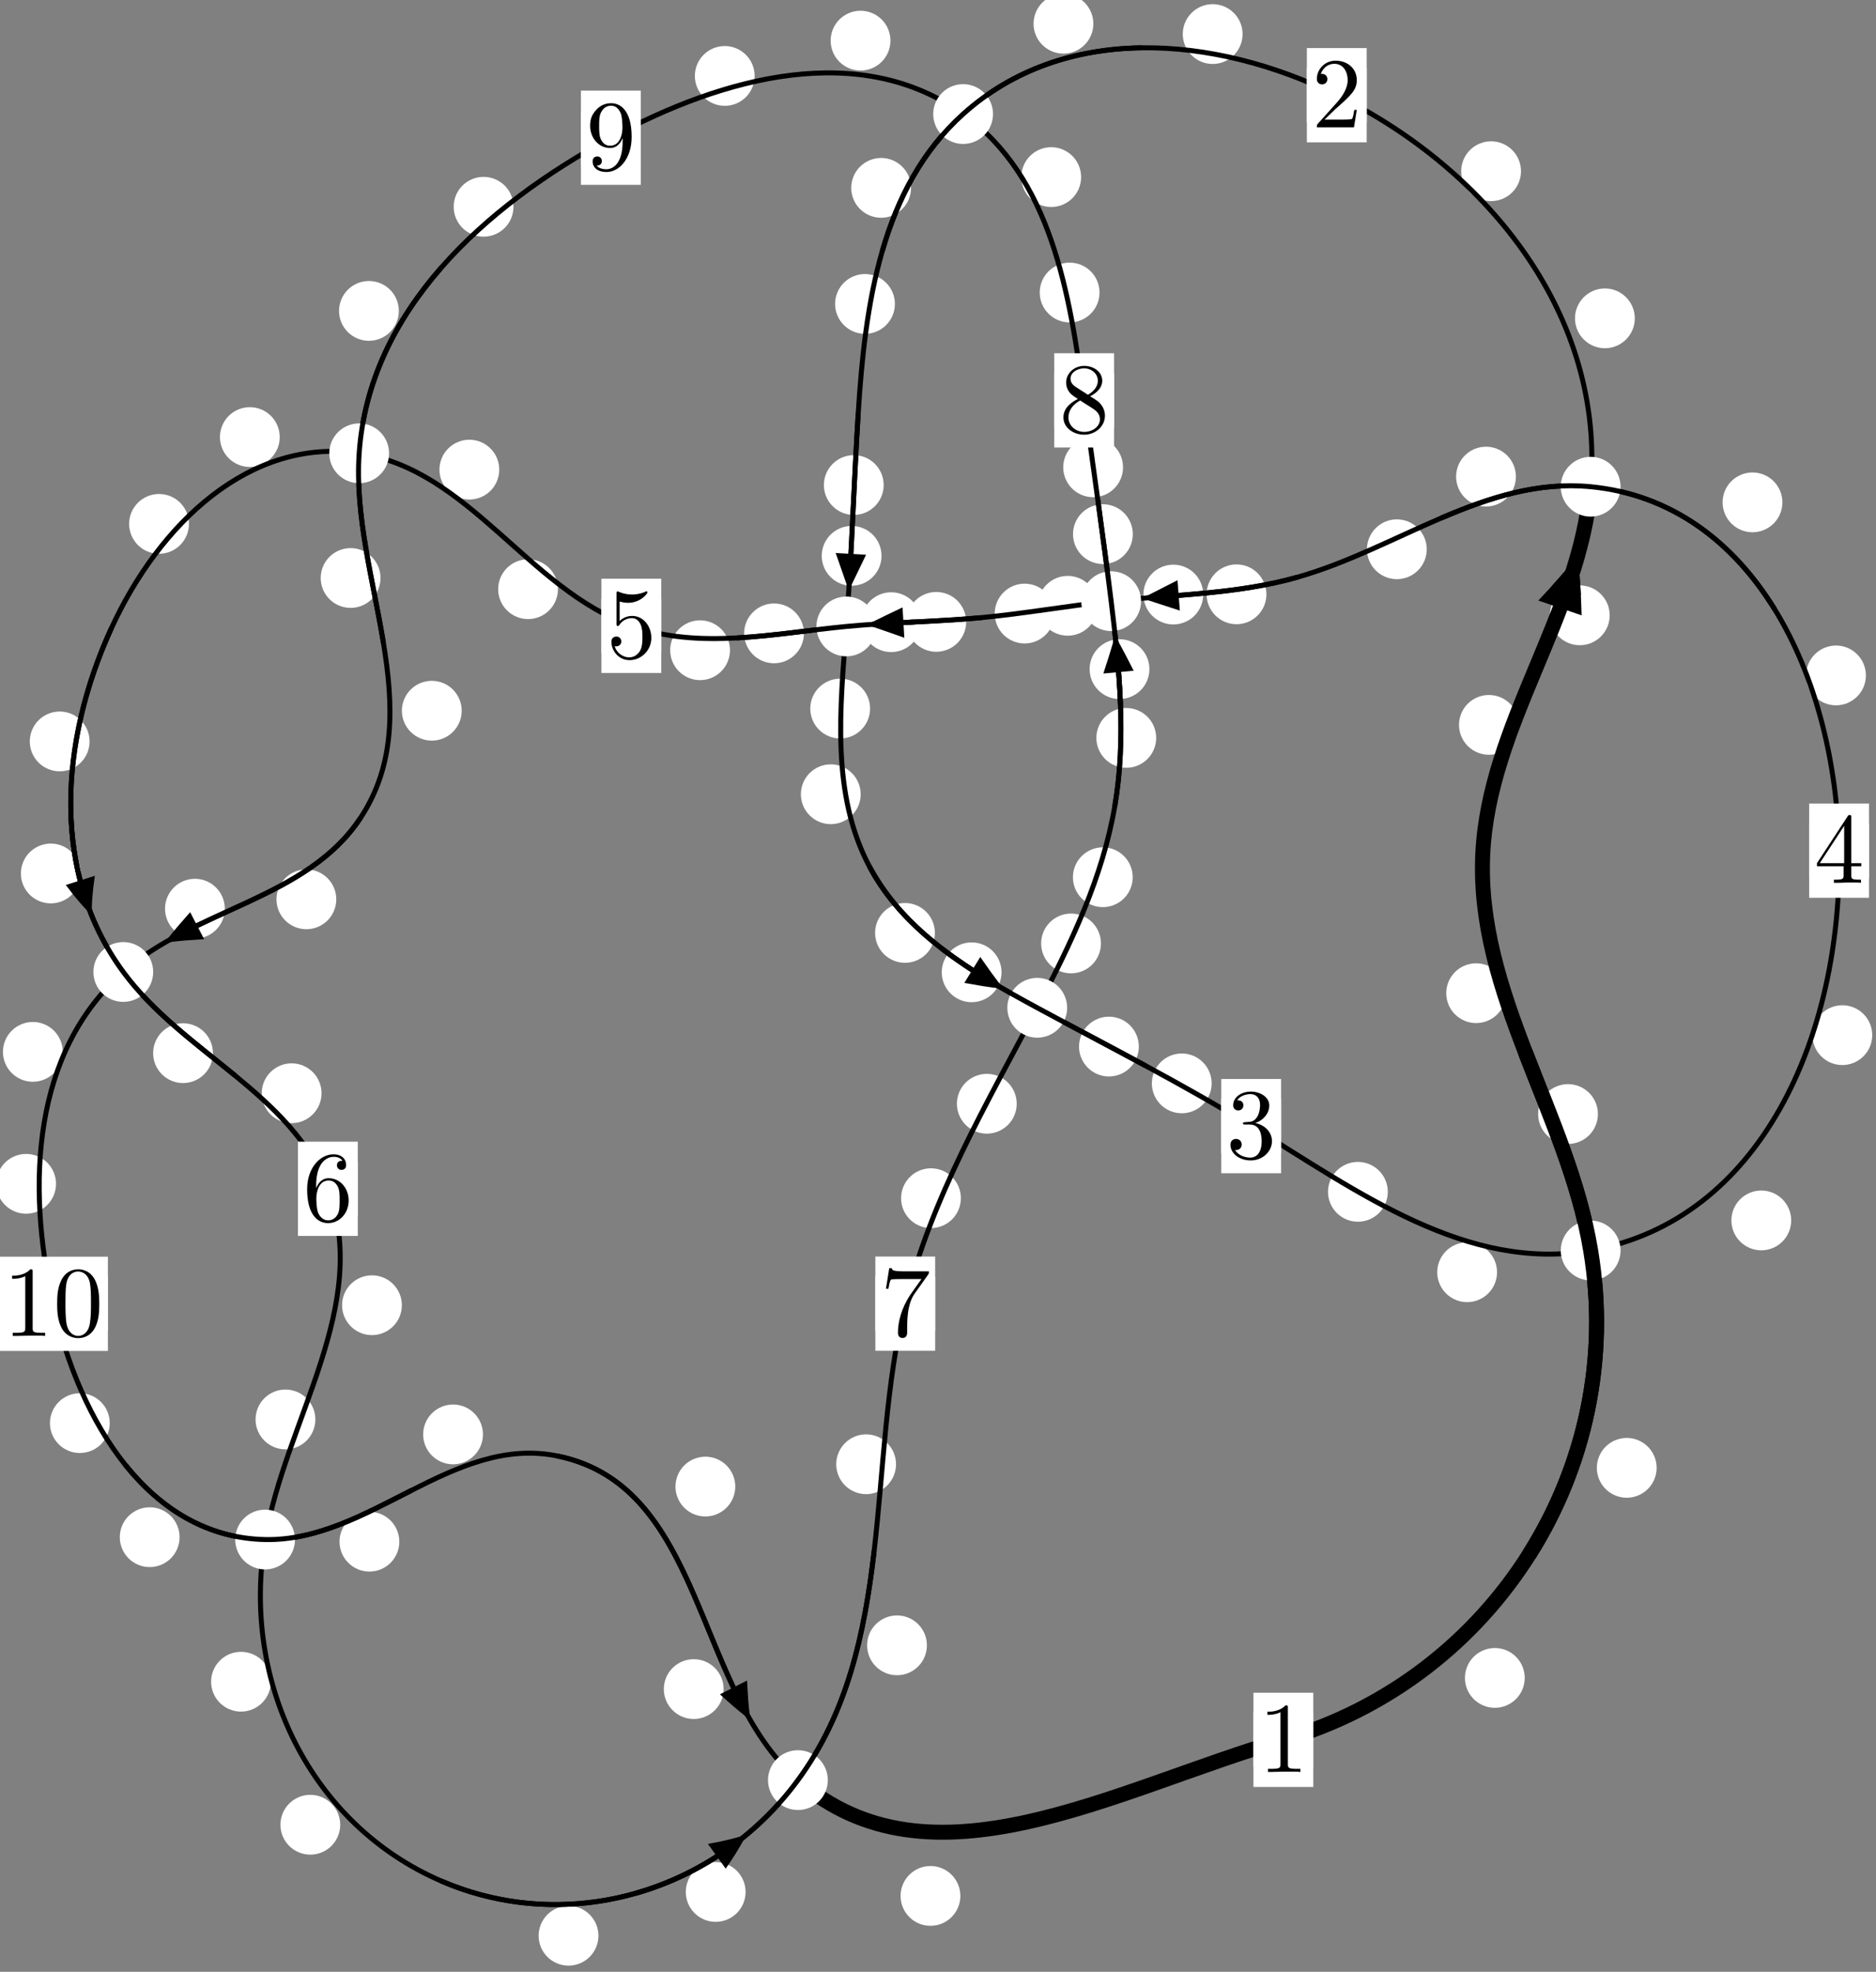 <?xml version="1.0"?>
<!-- Created by MetaPost 1.999 on 2021.07.06:0012 -->
<svg version="1.1" xmlns="http://www.w3.org/2000/svg" xmlns:xlink="http://www.w3.org/1999/xlink" width="187.522" height="197.103" viewBox="0 0 187.522 197.103">
<rect x="0" y="0" width="187.522" height="197.103" fill="#808080" stroke="none"/>
<!-- Original BoundingBox: -159.377197 -71.486694 28.145294 125.616776 -->
  <defs>
    <g transform="scale(0.01,0.01)" id="GLYPHcmr10_48">
      <path style="fill-rule: evenodd;" d="M460 -320C460 -400,455 -480,420 -554C374 -650,292 -666,250 -666C190 -666,117 -640,76 -547C44 -478,39 -400,39 -320C39 -245,43 -155,84 -79C127 2,200 22,249 22C303 22,379 1,423 -94C455 -163,460 -241,460 -320M249 -0C210 -0,151 -25,133 -121C122 -181,122 -273,122 -332C122 -396,122 -462,130 -516C149 -635,224 -644,249 -644C282 -644,348 -626,367 -527C377 -471,377 -395,377 -332C377 -257,377 -189,366 -125C351 -30,294 -0,249 -0"></path>
    </g>
    <g transform="scale(0.01,0.01)" id="GLYPHcmr10_49">
      <path style="fill-rule: evenodd;" d="M294 -640C294 -664,294 -666,271 -666C209 -602,121 -602,89 -602L89 -571C109 -571,168 -571,220 -597L220 -79C220 -43,217 -31,127 -31L95 -31L95 -0L257 -0L130 -3L217 -3L257 -3L297 -3L384 -3L419 -0L419 -31L387 -31C297 -31,294 -42,294 -79"></path>
    </g>
    <g transform="scale(0.01,0.01)" id="GLYPHcmr10_50">
      <path style="fill-rule: evenodd;" d="M127 -77L233 -180C389 -318,449 -372,449 -472C449 -586,359 -666,237 -666C124 -666,50 -574,50 -485C50 -429,100 -429,103 -429C120 -429,155 -441,155 -482C155 -508,137 -534,102 -534C94 -534,92 -534,89 -533C112 -598,166 -635,224 -635C315 -635,358 -554,358 -472C358 -392,308 -313,253 -251L61 -37C50 -26,50 -24,50 -0L421 -0L449 -174L424 -174C419 -144,412 -100,402 -85C395 -77,329 -77,307 -77"></path>
    </g>
    <g transform="scale(0.01,0.01)" id="GLYPHcmr10_51">
      <path style="fill-rule: evenodd;" d="M290 -352C372 -379,430 -449,430 -528C430 -610,342 -666,246 -666C145 -666,69 -606,69 -530C69 -497,91 -478,120 -478C151 -478,171 -500,171 -529C171 -579,124 -579,109 -579C140 -628,206 -641,242 -641C283 -641,338 -619,338 -529C338 -517,336 -459,310 -415C280 -367,246 -364,221 -363C213 -362,189 -360,182 -360C174 -359,167 -358,167 -348C167 -337,174 -337,191 -337L235 -337C317 -337,354 -269,354 -171C354 -35,285 -6,241 -6C198 -6,123 -23,88 -82C123 -77,154 -99,154 -137C154 -173,127 -193,98 -193C74 -193,42 -179,42 -135C42 -44,135 22,244 22C366 22,457 -69,457 -171C457 -253,394 -331,290 -352"></path>
    </g>
    <g transform="scale(0.01,0.01)" id="GLYPHcmr10_52">
      <path style="fill-rule: evenodd;" d="M294 -165L294 -78C294 -42,292 -31,218 -31L197 -31L197 -0L332 -0L238 -3L290 -3L332 -3L374 -3L427 -3L468 -0L468 -31L447 -31C373 -31,371 -42,371 -78L371 -165L471 -165L471 -196L371 -196L371 -651C371 -671,371 -677,355 -677C346 -677,343 -677,335 -665L28 -196L28 -165M300 -196L56 -196L300 -569"></path>
    </g>
    <g transform="scale(0.01,0.01)" id="GLYPHcmr10_53">
      <path style="fill-rule: evenodd;" d="M449 -201C449 -320,367 -420,259 -420C211 -420,168 -404,132 -369L132 -564C152 -558,185 -551,217 -551C340 -551,410 -642,410 -655C410 -661,407 -666,400 -666C399 -666,397 -666,392 -663C372 -654,323 -634,256 -634C216 -634,170 -641,123 -662C115 -665,113 -665,111 -665C101 -665,101 -657,101 -641L101 -345C101 -327,101 -319,115 -319C122 -319,124 -322,128 -328C139 -344,176 -398,257 -398C309 -398,334 -352,342 -334C358 -297,360 -258,360 -208C360 -173,360 -113,336 -71C312 -32,275 -6,229 -6C156 -6,99 -59,82 -118C85 -117,88 -116,99 -116C132 -116,149 -141,149 -165C149 -189,132 -214,99 -214C85 -214,50 -207,50 -161C50 -75,119 22,231 22C347 22,449 -74,449 -201"></path>
    </g>
    <g transform="scale(0.01,0.01)" id="GLYPHcmr10_54">
      <path style="fill-rule: evenodd;" d="M132 -328L132 -352C132 -605,256 -641,307 -641C331 -641,373 -635,395 -601C380 -601,340 -601,340 -556C340 -525,364 -510,386 -510C402 -510,432 -519,432 -558C432 -618,388 -666,305 -666C177 -666,42 -537,42 -316C42 -49,158 22,251 22C362 22,457 -72,457 -204C457 -331,368 -427,257 -427C189 -427,152 -376,132 -328M251 -6C188 -6,158 -66,152 -81C134 -128,134 -208,134 -226C134 -304,166 -404,256 -404C272 -404,318 -404,349 -342C367 -305,367 -254,367 -205C367 -157,367 -107,350 -71C320 -11,274 -6,251 -6"></path>
    </g>
    <g transform="scale(0.01,0.01)" id="GLYPHcmr10_55">
      <path style="fill-rule: evenodd;" d="M476 -609C485 -621,485 -623,485 -644L242 -644C120 -644,118 -657,114 -676L89 -676L56 -470L81 -470C84 -486,93 -549,106 -561C113 -567,191 -567,204 -567L411 -567C400 -551,321 -442,299 -409C209 -274,176 -135,176 -33C176 -23,176 22,222 22C268 22,268 -23,268 -33L268 -84C268 -139,271 -194,279 -248C283 -271,297 -357,341 -419"></path>
    </g>
    <g transform="scale(0.01,0.01)" id="GLYPHcmr10_56">
      <path style="fill-rule: evenodd;" d="M163 -457C117 -487,113 -521,113 -538C113 -599,178 -641,249 -641C322 -641,386 -589,386 -517C386 -460,347 -412,287 -377M309 -362C381 -399,430 -451,430 -517C430 -609,341 -666,250 -666C150 -666,69 -592,69 -499C69 -481,71 -436,113 -389C124 -377,161 -352,186 -335C128 -306,42 -250,42 -151C42 -45,144 22,249 22C362 22,457 -61,457 -168C457 -204,446 -249,408 -291C389 -312,373 -322,309 -362M209 -320L332 -242C360 -223,407 -193,407 -132C407 -58,332 -6,250 -6C164 -6,92 -68,92 -151C92 -209,124 -273,209 -320"></path>
    </g>
    <g transform="scale(0.01,0.01)" id="GLYPHcmr10_57">
      <path style="fill-rule: evenodd;" d="M367 -318L367 -286C367 -52,263 -6,205 -6C188 -6,134 -8,107 -42C151 -42,159 -71,159 -88C159 -119,135 -134,113 -134C97 -134,67 -125,67 -86C67 -19,121 22,206 22C335 22,457 -114,457 -329C457 -598,342 -666,253 -666C198 -666,149 -648,106 -603C65 -558,42 -516,42 -441C42 -316,130 -218,242 -218C303 -218,344 -260,367 -318M243 -241C227 -241,181 -241,150 -304C132 -341,132 -391,132 -440C132 -494,132 -541,153 -578C180 -628,218 -641,253 -641C299 -641,332 -607,349 -562C361 -530,365 -467,365 -421C365 -338,331 -241,243 -241"></path>
    </g>
  </defs>
  <path d="M152.409 167.726C152.409 166.933,152.094 166.173,151.534 165.612C150.973 165.052,150.213 164.737,149.421 164.737C148.628 164.737,147.868 165.052,147.307 165.612C146.747 166.173,146.432 166.933,146.432 167.726C146.432 168.518,146.747 169.278,147.307 169.839C147.868 170.399,148.628 170.714,149.421 170.714C150.213 170.714,150.973 170.399,151.534 169.839C152.094 169.278,152.409 168.518,152.409 167.726Z" style="fill: rgb(100%,100%,100%);stroke: none;"></path>
  <path d="M131.273 173.917C131.273 173.125,130.958 172.364,130.398 171.804C129.837 171.243,129.077 170.929,128.285 170.929C127.492 170.929,126.732 171.243,126.171 171.804C125.611 172.364,125.296 173.125,125.296 173.917C125.296 174.71,125.611 175.47,126.171 176.031C126.732 176.591,127.492 176.906,128.285 176.906C129.077 176.906,129.837 176.591,130.398 176.031C130.958 175.47,131.273 174.71,131.273 173.917Z" style="fill: rgb(100%,100%,100%);stroke: none;"></path>
  <path d="M159.725 111.36C159.725 110.568,159.41 109.807,158.85 109.247C158.289 108.686,157.529 108.372,156.737 108.372C155.944 108.372,155.184 108.686,154.623 109.247C154.063 109.807,153.748 110.568,153.748 111.36C153.748 112.153,154.063 112.913,154.623 113.474C155.184 114.034,155.944 114.349,156.737 114.349C157.529 114.349,158.289 114.034,158.85 113.474C159.41 112.913,159.725 112.153,159.725 111.36Z" style="fill: rgb(100%,100%,100%);stroke: none;"></path>
  <path d="M165.594 146.727C165.594 145.934,165.279 145.174,164.719 144.614C164.158 144.053,163.398 143.738,162.606 143.738C161.813 143.738,161.053 144.053,160.492 144.614C159.932 145.174,159.617 145.934,159.617 146.727C159.617 147.52,159.932 148.28,160.492 148.84C161.053 149.401,161.813 149.716,162.606 149.716C163.398 149.716,164.158 149.401,164.719 148.84C165.279 148.28,165.594 147.52,165.594 146.727Z" style="fill: rgb(100%,100%,100%);stroke: none;"></path>
  <path d="M151.817 72.459C151.817 71.666,151.502 70.906,150.942 70.346C150.381 69.785,149.621 69.47,148.829 69.47C148.036 69.47,147.276 69.785,146.715 70.346C146.155 70.906,145.84 71.666,145.84 72.459C145.84 73.252,146.155 74.012,146.715 74.572C147.276 75.133,148.036 75.448,148.829 75.448C149.621 75.448,150.381 75.133,150.942 74.572C151.502 74.012,151.817 73.252,151.817 72.459Z" style="fill: rgb(100%,100%,100%);stroke: none;"></path>
  <path d="M150.542 99.281C150.542 98.488,150.227 97.728,149.666 97.167C149.106 96.607,148.346 96.292,147.553 96.292C146.76 96.292,146 96.607,145.44 97.167C144.879 97.728,144.564 98.488,144.564 99.281C144.564 100.073,144.879 100.834,145.44 101.394C146 101.954,146.76 102.269,147.553 102.269C148.346 102.269,149.106 101.954,149.666 101.394C150.227 100.834,150.542 100.073,150.542 99.281Z" style="fill: rgb(100%,100%,100%);stroke: none;"></path>
  <path d="M163.412 31.822C163.412 31.029,163.097 30.269,162.536 29.709C161.976 29.148,161.216 28.833,160.423 28.833C159.63 28.833,158.87 29.148,158.31 29.709C157.749 30.269,157.434 31.029,157.434 31.822C157.434 32.615,157.749 33.375,158.31 33.935C158.87 34.496,159.63 34.811,160.423 34.811C161.216 34.811,161.976 34.496,162.536 33.935C163.097 33.375,163.412 32.615,163.412 31.822Z" style="fill: rgb(100%,100%,100%);stroke: none;"></path>
  <path d="M160.902 61.508C160.902 60.715,160.587 59.955,160.026 59.395C159.466 58.834,158.706 58.519,157.913 58.519C157.12 58.519,156.36 58.834,155.8 59.395C155.239 59.955,154.924 60.715,154.924 61.508C154.924 62.301,155.239 63.061,155.8 63.621C156.36 64.182,157.12 64.497,157.913 64.497C158.706 64.497,159.466 64.182,160.026 63.621C160.587 63.061,160.902 62.301,160.902 61.508Z" style="fill: rgb(100%,100%,100%);stroke: none;"></path>
  <path d="M124.206 3.406C124.206 2.613,123.891 1.853,123.33 1.293C122.77 0.732,122.01 0.417,121.217 0.417C120.424 0.417,119.664 0.732,119.104 1.293C118.543 1.853,118.228 2.613,118.228 3.406C118.228 4.199,118.543 4.959,119.104 5.519C119.664 6.08,120.424 6.395,121.217 6.395C122.01 6.395,122.77 6.08,123.33 5.519C123.891 4.959,124.206 4.199,124.206 3.406Z" style="fill: rgb(100%,100%,100%);stroke: none;"></path>
  <path d="M152.036 17.114C152.036 16.321,151.721 15.561,151.161 15.001C150.6 14.44,149.84 14.125,149.048 14.125C148.255 14.125,147.495 14.44,146.934 15.001C146.374 15.561,146.059 16.321,146.059 17.114C146.059 17.907,146.374 18.667,146.934 19.227C147.495 19.788,148.255 20.103,149.048 20.103C149.84 20.103,150.6 19.788,151.161 19.227C151.721 18.667,152.036 17.907,152.036 17.114Z" style="fill: rgb(100%,100%,100%);stroke: none;"></path>
  <path d="M91.066 18.779C91.066 17.986,90.751 17.226,90.19 16.665C89.63 16.105,88.87 15.79,88.077 15.79C87.284 15.79,86.524 16.105,85.964 16.665C85.403 17.226,85.088 17.986,85.088 18.779C85.088 19.571,85.403 20.332,85.964 20.892C86.524 21.453,87.284 21.767,88.077 21.767C88.87 21.767,89.63 21.453,90.19 20.892C90.751 20.332,91.066 19.571,91.066 18.779Z" style="fill: rgb(100%,100%,100%);stroke: none;"></path>
  <path d="M109.29 2.372C109.29 1.579,108.975 0.819,108.415 0.259C107.854 -0.302,107.094 -0.617,106.301 -0.617C105.508 -0.617,104.748 -0.302,104.188 0.259C103.627 0.819,103.312 1.579,103.312 2.372C103.312 3.165,103.627 3.925,104.188 4.485C104.748 5.046,105.508 5.361,106.301 5.361C107.094 5.361,107.854 5.046,108.415 4.485C108.975 3.925,109.29 3.165,109.29 2.372Z" style="fill: rgb(100%,100%,100%);stroke: none;"></path>
  <path d="M88.331 48.486C88.331 47.693,88.016 46.933,87.456 46.372C86.896 45.812,86.135 45.497,85.343 45.497C84.55 45.497,83.79 45.812,83.229 46.372C82.669 46.933,82.354 47.693,82.354 48.486C82.354 49.278,82.669 50.038,83.229 50.599C83.79 51.159,84.55 51.474,85.343 51.474C86.135 51.474,86.896 51.159,87.456 50.599C88.016 50.038,88.331 49.278,88.331 48.486Z" style="fill: rgb(100%,100%,100%);stroke: none;"></path>
  <path d="M89.452 30.382C89.452 29.589,89.137 28.829,88.576 28.269C88.016 27.708,87.256 27.393,86.463 27.393C85.67 27.393,84.91 27.708,84.35 28.269C83.789 28.829,83.474 29.589,83.474 30.382C83.474 31.175,83.789 31.935,84.35 32.495C84.91 33.056,85.67 33.371,86.463 33.371C87.256 33.371,88.016 33.056,88.576 32.495C89.137 31.935,89.452 31.175,89.452 30.382Z" style="fill: rgb(100%,100%,100%);stroke: none;"></path>
  <path d="M86.972 70.83C86.972 70.038,86.657 69.278,86.096 68.717C85.536 68.157,84.776 67.842,83.983 67.842C83.19 67.842,82.43 68.157,81.87 68.717C81.309 69.278,80.994 70.038,80.994 70.83C80.994 71.623,81.309 72.383,81.87 72.944C82.43 73.504,83.19 73.819,83.983 73.819C84.776 73.819,85.536 73.504,86.096 72.944C86.657 72.383,86.972 71.623,86.972 70.83Z" style="fill: rgb(100%,100%,100%);stroke: none;"></path>
  <path d="M88.117 55.563C88.117 54.77,87.802 54.01,87.242 53.45C86.681 52.889,85.921 52.574,85.128 52.574C84.336 52.574,83.576 52.889,83.015 53.45C82.455 54.01,82.14 54.77,82.14 55.563C82.14 56.356,82.455 57.116,83.015 57.676C83.576 58.237,84.336 58.552,85.128 58.552C85.921 58.552,86.681 58.237,87.242 57.676C87.802 57.116,88.117 56.356,88.117 55.563Z" style="fill: rgb(100%,100%,100%);stroke: none;"></path>
  <path d="M93.45 93.255C93.45 92.462,93.135 91.702,92.574 91.142C92.014 90.581,91.254 90.266,90.461 90.266C89.668 90.266,88.908 90.581,88.348 91.142C87.787 91.702,87.472 92.462,87.472 93.255C87.472 94.048,87.787 94.808,88.348 95.368C88.908 95.929,89.668 96.244,90.461 96.244C91.254 96.244,92.014 95.929,92.574 95.368C93.135 94.808,93.45 94.048,93.45 93.255Z" style="fill: rgb(100%,100%,100%);stroke: none;"></path>
  <path d="M86.032 79.394C86.032 78.601,85.717 77.841,85.157 77.281C84.596 76.72,83.836 76.405,83.043 76.405C82.251 76.405,81.49 76.72,80.93 77.281C80.369 77.841,80.055 78.601,80.055 79.394C80.055 80.187,80.369 80.947,80.93 81.507C81.49 82.068,82.251 82.383,83.043 82.383C83.836 82.383,84.596 82.068,85.157 81.507C85.717 80.947,86.032 80.187,86.032 79.394Z" style="fill: rgb(100%,100%,100%);stroke: none;"></path>
  <path d="M113.836 104.617C113.836 103.824,113.521 103.064,112.96 102.503C112.4 101.943,111.64 101.628,110.847 101.628C110.054 101.628,109.294 101.943,108.734 102.503C108.173 103.064,107.858 103.824,107.858 104.617C107.858 105.409,108.173 106.17,108.734 106.73C109.294 107.29,110.054 107.605,110.847 107.605C111.64 107.605,112.4 107.29,112.96 106.73C113.521 106.17,113.836 105.409,113.836 104.617Z" style="fill: rgb(100%,100%,100%);stroke: none;"></path>
  <path d="M100.112 97.192C100.112 96.399,99.797 95.639,99.237 95.078C98.676 94.518,97.916 94.203,97.123 94.203C96.331 94.203,95.571 94.518,95.01 95.078C94.45 95.639,94.135 96.399,94.135 97.192C94.135 97.984,94.45 98.745,95.01 99.305C95.571 99.866,96.331 100.18,97.123 100.18C97.916 100.18,98.676 99.866,99.237 99.305C99.797 98.745,100.112 97.984,100.112 97.192Z" style="fill: rgb(100%,100%,100%);stroke: none;"></path>
  <path d="M138.723 119.136C138.723 118.343,138.408 117.583,137.847 117.023C137.287 116.462,136.527 116.147,135.734 116.147C134.941 116.147,134.181 116.462,133.621 117.023C133.06 117.583,132.745 118.343,132.745 119.136C132.745 119.929,133.06 120.689,133.621 121.249C134.181 121.81,134.941 122.125,135.734 122.125C136.527 122.125,137.287 121.81,137.847 121.249C138.408 120.689,138.723 119.929,138.723 119.136Z" style="fill: rgb(100%,100%,100%);stroke: none;"></path>
  <path d="M121.116 108.296C121.116 107.503,120.801 106.743,120.24 106.182C119.68 105.622,118.919 105.307,118.127 105.307C117.334 105.307,116.574 105.622,116.013 106.182C115.453 106.743,115.138 107.503,115.138 108.296C115.138 109.088,115.453 109.848,116.013 110.409C116.574 110.969,117.334 111.284,118.127 111.284C118.919 111.284,119.68 110.969,120.24 110.409C120.801 109.848,121.116 109.088,121.116 108.296Z" style="fill: rgb(100%,100%,100%);stroke: none;"></path>
  <path d="M179.045 121.994C179.045 121.202,178.73 120.442,178.17 119.881C177.609 119.321,176.849 119.006,176.056 119.006C175.264 119.006,174.503 119.321,173.943 119.881C173.382 120.442,173.068 121.202,173.068 121.994C173.068 122.787,173.382 123.547,173.943 124.108C174.503 124.668,175.264 124.983,176.056 124.983C176.849 124.983,177.609 124.668,178.17 124.108C178.73 123.547,179.045 122.787,179.045 121.994Z" style="fill: rgb(100%,100%,100%);stroke: none;"></path>
  <path d="M149.642 127.176C149.642 126.383,149.327 125.623,148.766 125.062C148.206 124.502,147.446 124.187,146.653 124.187C145.86 124.187,145.1 124.502,144.54 125.062C143.979 125.623,143.664 126.383,143.664 127.176C143.664 127.968,143.979 128.729,144.54 129.289C145.1 129.85,145.86 130.164,146.653 130.164C147.446 130.164,148.206 129.85,148.766 129.289C149.327 128.729,149.642 127.968,149.642 127.176Z" style="fill: rgb(100%,100%,100%);stroke: none;"></path>
  <path d="M186.511 67.516C186.511 66.724,186.196 65.964,185.636 65.403C185.076 64.843,184.315 64.528,183.523 64.528C182.73 64.528,181.97 64.843,181.409 65.403C180.849 65.964,180.534 66.724,180.534 67.516C180.534 68.309,180.849 69.069,181.409 69.63C181.97 70.19,182.73 70.505,183.523 70.505C184.315 70.505,185.076 70.19,185.636 69.63C186.196 69.069,186.511 68.309,186.511 67.516Z" style="fill: rgb(100%,100%,100%);stroke: none;"></path>
  <path d="M187.145 103.475C187.145 102.682,186.83 101.922,186.27 101.361C185.709 100.801,184.949 100.486,184.157 100.486C183.364 100.486,182.604 100.801,182.043 101.361C181.483 101.922,181.168 102.682,181.168 103.475C181.168 104.268,181.483 105.028,182.043 105.588C182.604 106.149,183.364 106.464,184.157 106.464C184.949 106.464,185.709 106.149,186.27 105.588C186.83 105.028,187.145 104.268,187.145 103.475Z" style="fill: rgb(100%,100%,100%);stroke: none;"></path>
  <path d="M151.528 47.642C151.528 46.849,151.213 46.089,150.652 45.529C150.092 44.968,149.331 44.653,148.539 44.653C147.746 44.653,146.986 44.968,146.425 45.529C145.865 46.089,145.55 46.849,145.55 47.642C145.55 48.435,145.865 49.195,146.425 49.755C146.986 50.316,147.746 50.631,148.539 50.631C149.331 50.631,150.092 50.316,150.652 49.755C151.213 49.195,151.528 48.435,151.528 47.642Z" style="fill: rgb(100%,100%,100%);stroke: none;"></path>
  <path d="M178.166 50.216C178.166 49.423,177.851 48.663,177.29 48.103C176.73 47.542,175.969 47.227,175.177 47.227C174.384 47.227,173.624 47.542,173.063 48.103C172.503 48.663,172.188 49.423,172.188 50.216C172.188 51.009,172.503 51.769,173.063 52.329C173.624 52.89,174.384 53.205,175.177 53.205C175.969 53.205,176.73 52.89,177.29 52.329C177.851 51.769,178.166 51.009,178.166 50.216Z" style="fill: rgb(100%,100%,100%);stroke: none;"></path>
  <path d="M126.589 59.409C126.589 58.616,126.274 57.856,125.713 57.295C125.153 56.735,124.393 56.42,123.6 56.42C122.807 56.42,122.047 56.735,121.487 57.295C120.926 57.856,120.611 58.616,120.611 59.409C120.611 60.201,120.926 60.962,121.487 61.522C122.047 62.083,122.807 62.397,123.6 62.397C124.393 62.397,125.153 62.083,125.713 61.522C126.274 60.962,126.589 60.201,126.589 59.409Z" style="fill: rgb(100%,100%,100%);stroke: none;"></path>
  <path d="M142.616 54.905C142.616 54.112,142.301 53.352,141.74 52.792C141.18 52.231,140.42 51.916,139.627 51.916C138.834 51.916,138.074 52.231,137.514 52.792C136.953 53.352,136.638 54.112,136.638 54.905C136.638 55.698,136.953 56.458,137.514 57.018C138.074 57.579,138.834 57.894,139.627 57.894C140.42 57.894,141.18 57.579,141.74 57.018C142.301 56.458,142.616 55.698,142.616 54.905Z" style="fill: rgb(100%,100%,100%);stroke: none;"></path>
  <path d="M109.714 60.556C109.714 59.764,109.399 59.004,108.839 58.443C108.278 57.883,107.518 57.568,106.725 57.568C105.933 57.568,105.173 57.883,104.612 58.443C104.052 59.004,103.737 59.764,103.737 60.556C103.737 61.349,104.052 62.109,104.612 62.67C105.173 63.23,105.933 63.545,106.725 63.545C107.518 63.545,108.278 63.23,108.839 62.67C109.399 62.109,109.714 61.349,109.714 60.556Z" style="fill: rgb(100%,100%,100%);stroke: none;"></path>
  <path d="M120.271 59.433C120.271 58.64,119.956 57.88,119.396 57.32C118.835 56.759,118.075 56.444,117.282 56.444C116.49 56.444,115.73 56.759,115.169 57.32C114.609 57.88,114.294 58.64,114.294 59.433C114.294 60.226,114.609 60.986,115.169 61.546C115.73 62.107,116.49 62.422,117.282 62.422C118.075 62.422,118.835 62.107,119.396 61.546C119.956 60.986,120.271 60.226,120.271 59.433Z" style="fill: rgb(100%,100%,100%);stroke: none;"></path>
  <path d="M96.578 62.164C96.578 61.371,96.263 60.611,95.703 60.05C95.142 59.49,94.382 59.175,93.59 59.175C92.797 59.175,92.037 59.49,91.476 60.05C90.916 60.611,90.601 61.371,90.601 62.164C90.601 62.956,90.916 63.716,91.476 64.277C92.037 64.837,92.797 65.152,93.59 65.152C94.382 65.152,95.142 64.837,95.703 64.277C96.263 63.716,96.578 62.956,96.578 62.164Z" style="fill: rgb(100%,100%,100%);stroke: none;"></path>
  <path d="M105.409 61.333C105.409 60.54,105.094 59.78,104.533 59.22C103.973 58.659,103.213 58.344,102.42 58.344C101.627 58.344,100.867 58.659,100.307 59.22C99.746 59.78,99.431 60.54,99.431 61.333C99.431 62.126,99.746 62.886,100.307 63.446C100.867 64.007,101.627 64.322,102.42 64.322C103.213 64.322,103.973 64.007,104.533 63.446C105.094 62.886,105.409 62.126,105.409 61.333Z" style="fill: rgb(100%,100%,100%);stroke: none;"></path>
  <path d="M80.361 63.312C80.361 62.52,80.046 61.759,79.485 61.199C78.925 60.638,78.165 60.324,77.372 60.324C76.579 60.324,75.819 60.638,75.259 61.199C74.698 61.759,74.383 62.52,74.383 63.312C74.383 64.105,74.698 64.865,75.259 65.426C75.819 65.986,76.579 66.301,77.372 66.301C78.165 66.301,78.925 65.986,79.485 65.426C80.046 64.865,80.361 64.105,80.361 63.312Z" style="fill: rgb(100%,100%,100%);stroke: none;"></path>
  <path d="M92.068 62.193C92.068 61.4,91.753 60.64,91.193 60.079C90.633 59.519,89.872 59.204,89.08 59.204C88.287 59.204,87.527 59.519,86.966 60.079C86.406 60.64,86.091 61.4,86.091 62.193C86.091 62.985,86.406 63.746,86.966 64.306C87.527 64.867,88.287 65.182,89.08 65.182C89.872 65.182,90.633 64.867,91.193 64.306C91.753 63.746,92.068 62.985,92.068 62.193Z" style="fill: rgb(100%,100%,100%);stroke: none;"></path>
  <path d="M55.772 58.896C55.772 58.103,55.457 57.343,54.897 56.783C54.336 56.222,53.576 55.907,52.783 55.907C51.991 55.907,51.23 56.222,50.67 56.783C50.11 57.343,49.795 58.103,49.795 58.896C49.795 59.689,50.11 60.449,50.67 61.01C51.23 61.57,51.991 61.885,52.783 61.885C53.576 61.885,54.336 61.57,54.897 61.01C55.457 60.449,55.772 59.689,55.772 58.896Z" style="fill: rgb(100%,100%,100%);stroke: none;"></path>
  <path d="M72.967 64.997C72.967 64.204,72.652 63.444,72.092 62.884C71.531 62.323,70.771 62.008,69.979 62.008C69.186 62.008,68.426 62.323,67.865 62.884C67.305 63.444,66.99 64.204,66.99 64.997C66.99 65.79,67.305 66.55,67.865 67.11C68.426 67.671,69.186 67.986,69.979 67.986C70.771 67.986,71.531 67.671,72.092 67.11C72.652 66.55,72.967 65.79,72.967 64.997Z" style="fill: rgb(100%,100%,100%);stroke: none;"></path>
  <path d="M27.962 43.69C27.962 42.898,27.647 42.138,27.087 41.577C26.526 41.017,25.766 40.702,24.974 40.702C24.181 40.702,23.421 41.017,22.86 41.577C22.3 42.138,21.985 42.898,21.985 43.69C21.985 44.483,22.3 45.243,22.86 45.804C23.421 46.364,24.181 46.679,24.974 46.679C25.766 46.679,26.526 46.364,27.087 45.804C27.647 45.243,27.962 44.483,27.962 43.69Z" style="fill: rgb(100%,100%,100%);stroke: none;"></path>
  <path d="M49.905 46.944C49.905 46.151,49.59 45.391,49.029 44.831C48.469 44.27,47.709 43.955,46.916 43.955C46.123 43.955,45.363 44.27,44.803 44.831C44.242 45.391,43.927 46.151,43.927 46.944C43.927 47.737,44.242 48.497,44.803 49.057C45.363 49.618,46.123 49.933,46.916 49.933C47.709 49.933,48.469 49.618,49.029 49.057C49.59 48.497,49.905 47.737,49.905 46.944Z" style="fill: rgb(100%,100%,100%);stroke: none;"></path>
  <path d="M8.955 74.114C8.955 73.321,8.64 72.561,8.079 72C7.519 71.44,6.759 71.125,5.966 71.125C5.173 71.125,4.413 71.44,3.853 72C3.292 72.561,2.977 73.321,2.977 74.114C2.977 74.906,3.292 75.666,3.853 76.227C4.413 76.787,5.173 77.102,5.966 77.102C6.759 77.102,7.519 76.787,8.079 76.227C8.64 75.666,8.955 74.906,8.955 74.114Z" style="fill: rgb(100%,100%,100%);stroke: none;"></path>
  <path d="M18.886 52.369C18.886 51.576,18.571 50.816,18.01 50.255C17.45 49.695,16.69 49.38,15.897 49.38C15.104 49.38,14.344 49.695,13.784 50.255C13.223 50.816,12.908 51.576,12.908 52.369C12.908 53.161,13.223 53.921,13.784 54.482C14.344 55.042,15.104 55.357,15.897 55.357C16.69 55.357,17.45 55.042,18.01 54.482C18.571 53.921,18.886 53.161,18.886 52.369Z" style="fill: rgb(100%,100%,100%);stroke: none;"></path>
  <path d="M21.285 105.275C21.285 104.482,20.97 103.722,20.41 103.161C19.849 102.601,19.089 102.286,18.296 102.286C17.503 102.286,16.743 102.601,16.183 103.161C15.622 103.722,15.307 104.482,15.307 105.275C15.307 106.067,15.622 106.828,16.183 107.388C16.743 107.949,17.503 108.264,18.296 108.264C19.089 108.264,19.849 107.949,20.41 107.388C20.97 106.828,21.285 106.067,21.285 105.275Z" style="fill: rgb(100%,100%,100%);stroke: none;"></path>
  <path d="M8.064 87.314C8.064 86.522,7.749 85.761,7.189 85.201C6.628 84.64,5.868 84.325,5.075 84.325C4.283 84.325,3.523 84.64,2.962 85.201C2.402 85.761,2.087 86.522,2.087 87.314C2.087 88.107,2.402 88.867,2.962 89.428C3.523 89.988,4.283 90.303,5.075 90.303C5.868 90.303,6.628 89.988,7.189 89.428C7.749 88.867,8.064 88.107,8.064 87.314Z" style="fill: rgb(100%,100%,100%);stroke: none;"></path>
  <path d="M40.17 130.471C40.17 129.678,39.855 128.918,39.294 128.358C38.734 127.797,37.974 127.482,37.181 127.482C36.388 127.482,35.628 127.797,35.068 128.358C34.507 128.918,34.192 129.678,34.192 130.471C34.192 131.264,34.507 132.024,35.068 132.584C35.628 133.145,36.388 133.46,37.181 133.46C37.974 133.46,38.734 133.145,39.294 132.584C39.855 132.024,40.17 131.264,40.17 130.471Z" style="fill: rgb(100%,100%,100%);stroke: none;"></path>
  <path d="M32.141 109.281C32.141 108.488,31.826 107.728,31.265 107.168C30.705 106.607,29.944 106.292,29.152 106.292C28.359 106.292,27.599 106.607,27.038 107.168C26.478 107.728,26.163 108.488,26.163 109.281C26.163 110.074,26.478 110.834,27.038 111.394C27.599 111.955,28.359 112.27,29.152 112.27C29.944 112.27,30.705 111.955,31.265 111.394C31.826 110.834,32.141 110.074,32.141 109.281Z" style="fill: rgb(100%,100%,100%);stroke: none;"></path>
  <path d="M27.078 168.106C27.078 167.313,26.763 166.553,26.203 165.992C25.642 165.432,24.882 165.117,24.089 165.117C23.297 165.117,22.536 165.432,21.976 165.992C21.416 166.553,21.101 167.313,21.101 168.106C21.101 168.898,21.416 169.658,21.976 170.219C22.536 170.779,23.297 171.094,24.089 171.094C24.882 171.094,25.642 170.779,26.203 170.219C26.763 169.658,27.078 168.898,27.078 168.106Z" style="fill: rgb(100%,100%,100%);stroke: none;"></path>
  <path d="M31.523 141.889C31.523 141.096,31.208 140.336,30.647 139.775C30.087 139.215,29.327 138.9,28.534 138.9C27.741 138.9,26.981 139.215,26.421 139.775C25.86 140.336,25.545 141.096,25.545 141.889C25.545 142.681,25.86 143.442,26.421 144.002C26.981 144.563,27.741 144.878,28.534 144.878C29.327 144.878,30.087 144.563,30.647 144.002C31.208 143.442,31.523 142.681,31.523 141.889Z" style="fill: rgb(100%,100%,100%);stroke: none;"></path>
  <path d="M59.818 193.498C59.818 192.705,59.503 191.945,58.942 191.385C58.382 190.824,57.622 190.509,56.829 190.509C56.036 190.509,55.276 190.824,54.716 191.385C54.155 191.945,53.84 192.705,53.84 193.498C53.84 194.291,54.155 195.051,54.716 195.611C55.276 196.172,56.036 196.487,56.829 196.487C57.622 196.487,58.382 196.172,58.942 195.611C59.503 195.051,59.818 194.291,59.818 193.498Z" style="fill: rgb(100%,100%,100%);stroke: none;"></path>
  <path d="M34.008 182.403C34.008 181.61,33.693 180.85,33.132 180.29C32.572 179.729,31.812 179.414,31.019 179.414C30.226 179.414,29.466 179.729,28.906 180.29C28.345 180.85,28.03 181.61,28.03 182.403C28.03 183.196,28.345 183.956,28.906 184.516C29.466 185.077,30.226 185.392,31.019 185.392C31.812 185.392,32.572 185.077,33.132 184.516C33.693 183.956,34.008 183.196,34.008 182.403Z" style="fill: rgb(100%,100%,100%);stroke: none;"></path>
  <path d="M92.653 164.469C92.653 163.676,92.338 162.916,91.778 162.355C91.217 161.795,90.457 161.48,89.665 161.48C88.872 161.48,88.112 161.795,87.551 162.355C86.991 162.916,86.676 163.676,86.676 164.469C86.676 165.261,86.991 166.022,87.551 166.582C88.112 167.143,88.872 167.457,89.665 167.457C90.457 167.457,91.217 167.143,91.778 166.582C92.338 166.022,92.653 165.261,92.653 164.469Z" style="fill: rgb(100%,100%,100%);stroke: none;"></path>
  <path d="M74.528 189.123C74.528 188.33,74.213 187.57,73.652 187.009C73.092 186.449,72.332 186.134,71.539 186.134C70.746 186.134,69.986 186.449,69.426 187.009C68.865 187.57,68.55 188.33,68.55 189.123C68.55 189.915,68.865 190.675,69.426 191.236C69.986 191.796,70.746 192.111,71.539 192.111C72.332 192.111,73.092 191.796,73.652 191.236C74.213 190.675,74.528 189.915,74.528 189.123Z" style="fill: rgb(100%,100%,100%);stroke: none;"></path>
  <path d="M96.047 119.772C96.047 118.979,95.732 118.219,95.172 117.659C94.611 117.098,93.851 116.783,93.059 116.783C92.266 116.783,91.506 117.098,90.945 117.659C90.385 118.219,90.07 118.979,90.07 119.772C90.07 120.565,90.385 121.325,90.945 121.885C91.506 122.446,92.266 122.761,93.059 122.761C93.851 122.761,94.611 122.446,95.172 121.885C95.732 121.325,96.047 120.565,96.047 119.772Z" style="fill: rgb(100%,100%,100%);stroke: none;"></path>
  <path d="M89.565 146.369C89.565 145.576,89.25 144.816,88.69 144.255C88.129 143.695,87.369 143.38,86.577 143.38C85.784 143.38,85.024 143.695,84.463 144.255C83.903 144.816,83.588 145.576,83.588 146.369C83.588 147.161,83.903 147.921,84.463 148.482C85.024 149.042,85.784 149.357,86.577 149.357C87.369 149.357,88.129 149.042,88.69 148.482C89.25 147.921,89.565 147.161,89.565 146.369Z" style="fill: rgb(100%,100%,100%);stroke: none;"></path>
  <path d="M110.049 94.308C110.049 93.516,109.734 92.755,109.173 92.195C108.613 91.634,107.853 91.32,107.06 91.32C106.267 91.32,105.507 91.634,104.947 92.195C104.386 92.755,104.071 93.516,104.071 94.308C104.071 95.101,104.386 95.861,104.947 96.422C105.507 96.982,106.267 97.297,107.06 97.297C107.853 97.297,108.613 96.982,109.173 96.422C109.734 95.861,110.049 95.101,110.049 94.308Z" style="fill: rgb(100%,100%,100%);stroke: none;"></path>
  <path d="M101.629 110.332C101.629 109.54,101.314 108.779,100.753 108.219C100.193 107.659,99.433 107.344,98.64 107.344C97.847 107.344,97.087 107.659,96.527 108.219C95.966 108.779,95.651 109.54,95.651 110.332C95.651 111.125,95.966 111.885,96.527 112.446C97.087 113.006,97.847 113.321,98.64 113.321C99.433 113.321,100.193 113.006,100.753 112.446C101.314 111.885,101.629 111.125,101.629 110.332Z" style="fill: rgb(100%,100%,100%);stroke: none;"></path>
  <path d="M115.57 73.761C115.57 72.968,115.255 72.208,114.694 71.647C114.134 71.087,113.374 70.772,112.581 70.772C111.788 70.772,111.028 71.087,110.468 71.647C109.907 72.208,109.592 72.968,109.592 73.761C109.592 74.553,109.907 75.314,110.468 75.874C111.028 76.434,111.788 76.749,112.581 76.749C113.374 76.749,114.134 76.434,114.694 75.874C115.255 75.314,115.57 74.553,115.57 73.761Z" style="fill: rgb(100%,100%,100%);stroke: none;"></path>
  <path d="M113.225 87.689C113.225 86.897,112.911 86.136,112.35 85.576C111.79 85.015,111.029 84.7,110.237 84.7C109.444 84.7,108.684 85.015,108.123 85.576C107.563 86.136,107.248 86.897,107.248 87.689C107.248 88.482,107.563 89.242,108.123 89.803C108.684 90.363,109.444 90.678,110.237 90.678C111.029 90.678,111.79 90.363,112.35 89.803C112.911 89.242,113.225 88.482,113.225 87.689Z" style="fill: rgb(100%,100%,100%);stroke: none;"></path>
  <path d="M113.234 53.394C113.234 52.601,112.919 51.841,112.358 51.28C111.798 50.72,111.038 50.405,110.245 50.405C109.452 50.405,108.692 50.72,108.132 51.28C107.571 51.841,107.256 52.601,107.256 53.394C107.256 54.186,107.571 54.946,108.132 55.507C108.692 56.067,109.452 56.382,110.245 56.382C111.038 56.382,111.798 56.067,112.358 55.507C112.919 54.946,113.234 54.186,113.234 53.394Z" style="fill: rgb(100%,100%,100%);stroke: none;"></path>
  <path d="M114.893 66.886C114.893 66.094,114.578 65.333,114.018 64.773C113.457 64.212,112.697 63.898,111.904 63.898C111.112 63.898,110.352 64.212,109.791 64.773C109.231 65.333,108.916 66.094,108.916 66.886C108.916 67.679,109.231 68.439,109.791 69C110.352 69.56,111.112 69.875,111.904 69.875C112.697 69.875,113.457 69.56,114.018 69C114.578 68.439,114.893 67.679,114.893 66.886Z" style="fill: rgb(100%,100%,100%);stroke: none;"></path>
  <path d="M109.907 29.242C109.907 28.449,109.592 27.689,109.032 27.128C108.471 26.568,107.711 26.253,106.918 26.253C106.126 26.253,105.365 26.568,104.805 27.128C104.245 27.689,103.93 28.449,103.93 29.242C103.93 30.034,104.245 30.795,104.805 31.355C105.365 31.915,106.126 32.23,106.918 32.23C107.711 32.23,108.471 31.915,109.032 31.355C109.592 30.795,109.907 30.034,109.907 29.242Z" style="fill: rgb(100%,100%,100%);stroke: none;"></path>
  <path d="M112.257 46.713C112.257 45.92,111.942 45.16,111.382 44.6C110.821 44.039,110.061 43.724,109.269 43.724C108.476 43.724,107.716 44.039,107.155 44.6C106.595 45.16,106.28 45.92,106.28 46.713C106.28 47.506,106.595 48.266,107.155 48.826C107.716 49.387,108.476 49.702,109.269 49.702C110.061 49.702,110.821 49.387,111.382 48.826C111.942 48.266,112.257 47.506,112.257 46.713Z" style="fill: rgb(100%,100%,100%);stroke: none;"></path>
  <path d="M89.007 4.063C89.007 3.27,88.692 2.51,88.132 1.949C87.571 1.389,86.811 1.074,86.018 1.074C85.226 1.074,84.466 1.389,83.905 1.949C83.345 2.51,83.03 3.27,83.03 4.063C83.03 4.855,83.345 5.615,83.905 6.176C84.466 6.736,85.226 7.051,86.018 7.051C86.811 7.051,87.571 6.736,88.132 6.176C88.692 5.615,89.007 4.855,89.007 4.063Z" style="fill: rgb(100%,100%,100%);stroke: none;"></path>
  <path d="M108.066 17.702C108.066 16.91,107.751 16.15,107.191 15.589C106.63 15.029,105.87 14.714,105.077 14.714C104.285 14.714,103.524 15.029,102.964 15.589C102.403 16.15,102.089 16.91,102.089 17.702C102.089 18.495,102.403 19.255,102.964 19.816C103.524 20.376,104.285 20.691,105.077 20.691C105.87 20.691,106.63 20.376,107.191 19.816C107.751 19.255,108.066 18.495,108.066 17.702Z" style="fill: rgb(100%,100%,100%);stroke: none;"></path>
  <path d="M51.326 20.668C51.326 19.876,51.011 19.116,50.451 18.555C49.891 17.995,49.13 17.68,48.338 17.68C47.545 17.68,46.785 17.995,46.224 18.555C45.664 19.116,45.349 19.876,45.349 20.668C45.349 21.461,45.664 22.221,46.224 22.782C46.785 23.342,47.545 23.657,48.338 23.657C49.13 23.657,49.891 23.342,50.451 22.782C51.011 22.221,51.326 21.461,51.326 20.668Z" style="fill: rgb(100%,100%,100%);stroke: none;"></path>
  <path d="M75.433 7.591C75.433 6.798,75.119 6.038,74.558 5.477C73.998 4.917,73.237 4.602,72.445 4.602C71.652 4.602,70.892 4.917,70.331 5.477C69.771 6.038,69.456 6.798,69.456 7.591C69.456 8.383,69.771 9.143,70.331 9.704C70.892 10.264,71.652 10.579,72.445 10.579C73.237 10.579,73.998 10.264,74.558 9.704C75.119 9.143,75.433 8.383,75.433 7.591Z" style="fill: rgb(100%,100%,100%);stroke: none;"></path>
  <path d="M38.035 57.777C38.035 56.985,37.72 56.225,37.159 55.664C36.599 55.104,35.839 54.789,35.046 54.789C34.253 54.789,33.493 55.104,32.933 55.664C32.372 56.225,32.057 56.985,32.057 57.777C32.057 58.57,32.372 59.33,32.933 59.891C33.493 60.451,34.253 60.766,35.046 60.766C35.839 60.766,36.599 60.451,37.159 59.891C37.72 59.33,38.035 58.57,38.035 57.777Z" style="fill: rgb(100%,100%,100%);stroke: none;"></path>
  <path d="M39.867 31.078C39.867 30.285,39.553 29.525,38.992 28.964C38.432 28.404,37.671 28.089,36.879 28.089C36.086 28.089,35.326 28.404,34.765 28.964C34.205 29.525,33.89 30.285,33.89 31.078C33.89 31.87,34.205 32.631,34.765 33.191C35.326 33.752,36.086 34.067,36.879 34.067C37.671 34.067,38.432 33.752,38.992 33.191C39.553 32.631,39.867 31.87,39.867 31.078Z" style="fill: rgb(100%,100%,100%);stroke: none;"></path>
  <path d="M33.614 89.897C33.614 89.104,33.299 88.344,32.738 87.784C32.178 87.223,31.417 86.908,30.625 86.908C29.832 86.908,29.072 87.223,28.511 87.784C27.951 88.344,27.636 89.104,27.636 89.897C27.636 90.69,27.951 91.45,28.511 92.01C29.072 92.571,29.832 92.886,30.625 92.886C31.417 92.886,32.178 92.571,32.738 92.01C33.299 91.45,33.614 90.69,33.614 89.897Z" style="fill: rgb(100%,100%,100%);stroke: none;"></path>
  <path d="M46.15 71.045C46.15 70.253,45.835 69.492,45.274 68.932C44.714 68.371,43.954 68.057,43.161 68.057C42.368 68.057,41.608 68.371,41.048 68.932C40.487 69.492,40.172 70.253,40.172 71.045C40.172 71.838,40.487 72.598,41.048 73.159C41.608 73.719,42.368 74.034,43.161 74.034C43.954 74.034,44.714 73.719,45.274 73.159C45.835 72.598,46.15 71.838,46.15 71.045Z" style="fill: rgb(100%,100%,100%);stroke: none;"></path>
  <path d="M6.272 105.146C6.272 104.353,5.957 103.593,5.396 103.032C4.836 102.472,4.076 102.157,3.283 102.157C2.49 102.157,1.73 102.472,1.17 103.032C0.609 103.593,0.294 104.353,0.294 105.146C0.294 105.938,0.609 106.699,1.17 107.259C1.73 107.82,2.49 108.134,3.283 108.134C4.076 108.134,4.836 107.82,5.396 107.259C5.957 106.699,6.272 105.938,6.272 105.146Z" style="fill: rgb(100%,100%,100%);stroke: none;"></path>
  <path d="M22.473 90.835C22.473 90.043,22.158 89.283,21.597 88.722C21.037 88.162,20.277 87.847,19.484 87.847C18.691 87.847,17.931 88.162,17.371 88.722C16.81 89.283,16.495 90.043,16.495 90.835C16.495 91.628,16.81 92.388,17.371 92.949C17.931 93.509,18.691 93.824,19.484 93.824C20.277 93.824,21.037 93.509,21.597 92.949C22.158 92.388,22.473 91.628,22.473 90.835Z" style="fill: rgb(100%,100%,100%);stroke: none;"></path>
  <path d="M10.97 142.257C10.97 141.464,10.655 140.704,10.094 140.143C9.534 139.583,8.774 139.268,7.981 139.268C7.188 139.268,6.428 139.583,5.868 140.143C5.307 140.704,4.992 141.464,4.992 142.257C4.992 143.049,5.307 143.809,5.868 144.37C6.428 144.93,7.188 145.245,7.981 145.245C8.774 145.245,9.534 144.93,10.094 144.37C10.655 143.809,10.97 143.049,10.97 142.257Z" style="fill: rgb(100%,100%,100%);stroke: none;"></path>
  <path d="M5.6 118.336C5.6 117.544,5.285 116.784,4.725 116.223C4.164 115.663,3.404 115.348,2.612 115.348C1.819 115.348,1.059 115.663,0.498 116.223C-0.062 116.784,-0.377 117.544,-0.377 118.336C-0.377 119.129,-0.062 119.889,0.498 120.45C1.059 121.01,1.819 121.325,2.612 121.325C3.404 121.325,4.164 121.01,4.725 120.45C5.285 119.889,5.6 119.129,5.6 118.336Z" style="fill: rgb(100%,100%,100%);stroke: none;"></path>
  <path d="M39.916 154.108C39.916 153.315,39.601 152.555,39.04 151.995C38.48 151.434,37.72 151.119,36.927 151.119C36.134 151.119,35.374 151.434,34.814 151.995C34.253 152.555,33.938 153.315,33.938 154.108C33.938 154.901,34.253 155.661,34.814 156.221C35.374 156.782,36.134 157.097,36.927 157.097C37.72 157.097,38.48 156.782,39.04 156.221C39.601 155.661,39.916 154.901,39.916 154.108Z" style="fill: rgb(100%,100%,100%);stroke: none;"></path>
  <path d="M17.952 153.658C17.952 152.866,17.637 152.106,17.077 151.545C16.516 150.985,15.756 150.67,14.963 150.67C14.171 150.67,13.411 150.985,12.85 151.545C12.29 152.106,11.975 152.866,11.975 153.658C11.975 154.451,12.29 155.211,12.85 155.772C13.411 156.332,14.171 156.647,14.963 156.647C15.756 156.647,16.516 156.332,17.077 155.772C17.637 155.211,17.952 154.451,17.952 153.658Z" style="fill: rgb(100%,100%,100%);stroke: none;"></path>
  <path d="M73.497 148.6C73.497 147.807,73.182 147.047,72.621 146.486C72.061 145.926,71.301 145.611,70.508 145.611C69.715 145.611,68.955 145.926,68.395 146.486C67.834 147.047,67.519 147.807,67.519 148.6C67.519 149.392,67.834 150.153,68.395 150.713C68.955 151.274,69.715 151.588,70.508 151.588C71.301 151.588,72.061 151.274,72.621 150.713C73.182 150.153,73.497 149.392,73.497 148.6Z" style="fill: rgb(100%,100%,100%);stroke: none;"></path>
  <path d="M48.276 143.385C48.276 142.593,47.961 141.832,47.4 141.272C46.84 140.711,46.08 140.396,45.287 140.396C44.494 140.396,43.734 140.711,43.174 141.272C42.613 141.832,42.298 142.593,42.298 143.385C42.298 144.178,42.613 144.938,43.174 145.499C43.734 146.059,44.494 146.374,45.287 146.374C46.08 146.374,46.84 146.059,47.4 145.499C47.961 144.938,48.276 144.178,48.276 143.385Z" style="fill: rgb(100%,100%,100%);stroke: none;"></path>
  <path d="M95.997 189.518C95.997 188.725,95.682 187.965,95.121 187.405C94.561 186.844,93.801 186.529,93.008 186.529C92.215 186.529,91.455 186.844,90.895 187.405C90.334 187.965,90.019 188.725,90.019 189.518C90.019 190.311,90.334 191.071,90.895 191.631C91.455 192.192,92.215 192.507,93.008 192.507C93.801 192.507,94.561 192.192,95.121 191.631C95.682 191.071,95.997 190.311,95.997 189.518Z" style="fill: rgb(100%,100%,100%);stroke: none;"></path>
  <path d="M72.332 168.844C72.332 168.051,72.017 167.291,71.457 166.73C70.896 166.17,70.136 165.855,69.344 165.855C68.551 165.855,67.791 166.17,67.23 166.73C66.67 167.291,66.355 168.051,66.355 168.844C66.355 169.636,66.67 170.396,67.23 170.957C67.791 171.517,68.551 171.832,69.344 171.832C70.136 171.832,70.896 171.517,71.457 170.957C72.017 170.396,72.332 169.636,72.332 168.844Z" style="fill: rgb(100%,100%,100%);stroke: none;"></path>
  <path d="M128.285 173.917C149.421 167.726,162.606 146.727,159 125C156.737 111.36,147.553 99.281,148.215 85.366C148.829 72.459,157.913 61.508,159 48.653C160.423 31.822,149.048 17.114,133.622 9.516C121.217 3.406,106.301 2.372,96.272 11.401C88.077 18.779,86.463 30.382,85.78 41.421C85.343 48.486,85.128 55.563,84.599 62.621C83.983 70.83,83.043 79.394,86.938 86.672C90.461 93.255,97.123 97.192,103.681 100.739C110.847 104.617,118.127 108.296,125.066 112.568C135.734 119.136,146.653 127.176,159 125C176.056 121.994,184.157 103.475,183.831 85.032C183.523 67.516,175.177 50.216,159 48.653C148.539 47.642,139.627 54.905,129.623 57.716C123.6 59.409,117.282 59.433,111.069 60.094C106.725 60.556,102.42 61.333,98.071 61.742C93.59 62.164,89.08 62.193,84.599 62.621C77.372 63.312,69.979 64.997,63.107 62.559C52.783 58.896,46.916 46.944,35.902 45.311C24.974 43.69,15.897 52.369,11.11 62.85C5.966 74.114,5.075 87.314,12.323 97.16C18.296 105.275,29.152 109.281,32.772 118.835C37.181 130.471,28.534 141.889,26.499 153.895C24.089 168.106,31.019 182.403,44.141 188.044C56.829 193.498,71.539 189.123,79.759 177.943C89.665 164.469,86.577 146.369,90.489 130.316C93.059 119.772,98.64 110.332,103.681 100.739C107.06 94.308,110.237 87.689,111.444 80.517C112.581 73.761,111.904 66.886,111.069 60.094C110.245 53.394,109.269 46.713,108.369 40.022C106.918 29.242,105.077 17.702,96.272 11.401C86.018 4.063,72.445 7.591,61.06 13.767C48.338 20.668,36.879 31.078,35.902 45.311C35.046 57.777,43.161 71.045,35.999 81.815C30.625 89.897,19.484 90.835,12.323 97.16C3.283 105.146,2.612 118.336,5.304 130.331C7.981 142.257,14.963 153.658,26.499 153.895C36.927 154.108,45.287 143.385,55.749 145.548C70.508 148.6,69.344 168.844,79.759 177.943C93.008 189.518,111.27 178.902,128.285 173.917" style="stroke:rgb(0%,0%,0%); stroke-width: 0.498;stroke-linecap: round;stroke-linejoin: round;stroke-miterlimit: 10;fill: none;"></path>
  <path d="M128.285 173.917C149.421 167.726,162.606 146.727,159 125C156.737 111.36,147.553 99.281,148.215 85.366C148.829 72.459,157.913 61.508,159 48.653" style="stroke:rgb(0%,0%,0%); stroke-width: 1.494;stroke-linecap: round;stroke-linejoin: round;stroke-miterlimit: 10;fill: none;"></path>
  <path d="M79.759 177.943C93.008 189.518,111.27 178.902,128.285 173.917" style="stroke:rgb(0%,0%,0%); stroke-width: 1.494;stroke-linecap: round;stroke-linejoin: round;stroke-miterlimit: 10;fill: none;"></path>
  <path d="M161.989 125C161.989 124.207,161.674 123.447,161.113 122.887C160.553 122.326,159.793 122.011,159 122.011C158.207 122.011,157.447 122.326,156.887 122.887C156.326 123.447,156.011 124.207,156.011 125C156.011 125.793,156.326 126.553,156.887 127.113C157.447 127.674,158.207 127.989,159 127.989C159.793 127.989,160.553 127.674,161.113 127.113C161.674 126.553,161.989 125.793,161.989 125Z" style="fill: rgb(100%,100%,100%);stroke: none;"></path>
  <path d="M152.92 155.284C158.408 146.545,160.803 135.864,159 125C157.868 118.18,155.007 111.75,152.51 105.286" style="stroke:rgb(0%,0%,0%); stroke-width: 1.494;stroke-linecap: round;stroke-linejoin: round;stroke-miterlimit: 10;fill: none;"></path>
  <path d="M99.261 11.401C99.261 10.608,98.946 9.848,98.385 9.288C97.825 8.727,97.065 8.412,96.272 8.412C95.479 8.412,94.719 8.727,94.159 9.288C93.598 9.848,93.283 10.608,93.283 11.401C93.283 12.194,93.598 12.954,94.159 13.514C94.719 14.075,95.479 14.39,96.272 14.39C97.065 14.39,97.825 14.075,98.385 13.514C98.946 12.954,99.261 12.194,99.261 11.401Z" style="fill: rgb(100%,100%,100%);stroke: none;"></path>
  <path d="M114.056 4.781C107.523 4.888,101.287 6.886,96.272 11.401C92.175 15.09,89.722 19.835,88.209 25.038" style="stroke:rgb(0%,0%,0%); stroke-width: 0.498;stroke-linecap: round;stroke-linejoin: round;stroke-miterlimit: 10;fill: none;"></path>
  <path d="M106.669 100.739C106.669 99.947,106.354 99.187,105.794 98.626C105.233 98.066,104.473 97.751,103.681 97.751C102.888 97.751,102.128 98.066,101.567 98.626C101.007 99.187,100.692 99.947,100.692 100.739C100.692 101.532,101.007 102.292,101.567 102.853C102.128 103.413,102.888 103.728,103.681 103.728C104.473 103.728,105.233 103.413,105.794 102.853C106.354 102.292,106.669 101.532,106.669 100.739Z" style="fill: rgb(100%,100%,100%);stroke: none;"></path>
  <path d="M94.172 94.844C97.097 97.095,100.402 98.966,103.681 100.739C107.264 102.678,110.875 104.567,114.459 106.506" style="stroke:rgb(0%,0%,0%); stroke-width: 0.498;stroke-linecap: round;stroke-linejoin: round;stroke-miterlimit: 10;fill: none;"></path>
  <path d="M161.989 48.653C161.989 47.86,161.674 47.1,161.113 46.54C160.553 45.979,159.793 45.664,159 45.664C158.207 45.664,157.447 45.979,156.887 46.54C156.326 47.1,156.011 47.86,156.011 48.653C156.011 49.446,156.326 50.206,156.887 50.766C157.447 51.327,158.207 51.642,159 51.642C159.793 51.642,160.553 51.327,161.113 50.766C161.674 50.206,161.989 49.446,161.989 48.653Z" style="fill: rgb(100%,100%,100%);stroke: none;"></path>
  <path d="M177.366 60.86C173.219 54.15,167.088 49.434,159 48.653C153.769 48.147,148.926 49.711,144.14 51.751" style="stroke:rgb(0%,0%,0%); stroke-width: 0.498;stroke-linecap: round;stroke-linejoin: round;stroke-miterlimit: 10;fill: none;"></path>
  <path d="M87.588 62.621C87.588 61.829,87.273 61.068,86.712 60.508C86.152 59.947,85.392 59.632,84.599 59.632C83.806 59.632,83.046 59.947,82.486 60.508C81.925 61.068,81.61 61.829,81.61 62.621C81.61 63.414,81.925 64.174,82.486 64.735C83.046 65.295,83.806 65.61,84.599 65.61C85.392 65.61,86.152 65.295,86.712 64.735C87.273 64.174,87.588 63.414,87.588 62.621Z" style="fill: rgb(100%,100%,100%);stroke: none;"></path>
  <path d="M91.335 62.179C89.087 62.293,86.839 62.407,84.599 62.621C80.985 62.967,77.33 63.561,73.72 63.764" style="stroke:rgb(0%,0%,0%); stroke-width: 0.498;stroke-linecap: round;stroke-linejoin: round;stroke-miterlimit: 10;fill: none;"></path>
  <path d="M15.312 97.16C15.312 96.368,14.997 95.608,14.437 95.047C13.876 94.487,13.116 94.172,12.323 94.172C11.531 94.172,10.77 94.487,10.21 95.047C9.649 95.608,9.335 96.368,9.335 97.16C9.335 97.953,9.649 98.713,10.21 99.274C10.77 99.834,11.531 100.149,12.323 100.149C13.116 100.149,13.876 99.834,14.437 99.274C14.997 98.713,15.312 97.953,15.312 97.16Z" style="fill: rgb(100%,100%,100%);stroke: none;"></path>
  <path d="M7.07 80.537C7.11 86.476,8.699 92.237,12.323 97.16C15.31 101.218,19.517 104.248,23.43 107.458" style="stroke:rgb(0%,0%,0%); stroke-width: 0.498;stroke-linecap: round;stroke-linejoin: round;stroke-miterlimit: 10;fill: none;"></path>
  <path d="M82.747 177.943C82.747 177.15,82.432 176.39,81.872 175.829C81.311 175.269,80.551 174.954,79.759 174.954C78.966 174.954,78.206 175.269,77.645 175.829C77.085 176.39,76.77 177.15,76.77 177.943C76.77 178.735,77.085 179.496,77.645 180.056C78.206 180.617,78.966 180.931,79.759 180.931C80.551 180.931,81.311 180.617,81.872 180.056C82.432 179.496,82.747 178.735,82.747 177.943Z" style="fill: rgb(100%,100%,100%);stroke: none;"></path>
  <path d="M63.625 189.231C69.916 187.421,75.649 183.533,79.759 177.943C84.712 171.206,86.416 163.312,87.371 155.096" style="stroke:rgb(0%,0%,0%); stroke-width: 0.498;stroke-linecap: round;stroke-linejoin: round;stroke-miterlimit: 10;fill: none;"></path>
  <path d="M114.058 60.094C114.058 59.301,113.743 58.541,113.182 57.981C112.622 57.42,111.862 57.105,111.069 57.105C110.276 57.105,109.516 57.42,108.956 57.981C108.395 58.541,108.08 59.301,108.08 60.094C108.08 60.887,108.395 61.647,108.956 62.207C109.516 62.768,110.276 63.083,111.069 63.083C111.862 63.083,112.622 62.768,113.182 62.207C113.743 61.647,114.058 60.887,114.058 60.094Z" style="fill: rgb(100%,100%,100%);stroke: none;"></path>
  <path d="M111.996 70.319C111.865 66.907,111.487 63.49,111.069 60.094C110.657 56.744,110.207 53.399,109.747 50.055" style="stroke:rgb(0%,0%,0%); stroke-width: 0.498;stroke-linecap: round;stroke-linejoin: round;stroke-miterlimit: 10;fill: none;"></path>
  <path d="M38.891 45.311C38.891 44.518,38.576 43.758,38.015 43.198C37.455 42.637,36.695 42.322,35.902 42.322C35.109 42.322,34.349 42.637,33.788 43.198C33.228 43.758,32.913 44.518,32.913 45.311C32.913 46.104,33.228 46.864,33.788 47.424C34.349 47.985,35.109 48.3,35.902 48.3C36.695 48.3,37.455 47.985,38.015 47.424C38.576 46.864,38.891 46.104,38.891 45.311Z" style="fill: rgb(100%,100%,100%);stroke: none;"></path>
  <path d="M44.076 26.79C39.499 32.034,36.39 38.194,35.902 45.311C35.474 51.544,37.289 57.978,38.315 64.199" style="stroke:rgb(0%,0%,0%); stroke-width: 0.498;stroke-linecap: round;stroke-linejoin: round;stroke-miterlimit: 10;fill: none;"></path>
  <path d="M29.487 153.895C29.487 153.102,29.172 152.342,28.612 151.781C28.051 151.221,27.291 150.906,26.499 150.906C25.706 150.906,24.946 151.221,24.385 151.781C23.825 152.342,23.51 153.102,23.51 153.895C23.51 154.687,23.825 155.447,24.385 156.008C24.946 156.568,25.706 156.883,26.499 156.883C27.291 156.883,28.051 156.568,28.612 156.008C29.172 155.447,29.487 154.687,29.487 153.895Z" style="fill: rgb(100%,100%,100%);stroke: none;"></path>
  <path d="M12.58 146.496C16.102 150.867,20.731 153.776,26.499 153.895C31.713 154.001,36.41 151.374,41.111 148.99" style="stroke:rgb(0%,0%,0%); stroke-width: 0.498;stroke-linecap: round;stroke-linejoin: round;stroke-miterlimit: 10;fill: none;"></path>
  <path d="M148.215 85.366C148.706 75.04,154.618 65.967,157.52 56.168" style="stroke:rgb(0%,0%,0%); stroke-width: 0.498;stroke-linecap: round;stroke-linejoin: round;stroke-miterlimit: 10;fill: none;"></path>
  <path d="M157.836 61.158C157.787 59.486,157.694 57.821,157.52 56.168C156.474 57.46,155.362 58.703,154.214 59.92Z" style="stroke:rgb(0%,0%,0%); stroke-width: 0.498;fill: rgb(0%,0%,0%);"></path>
  <path d="M148.215 85.366C148.706 75.04,154.618 65.967,157.52 56.168" style="stroke:rgb(0%,0%,0%); stroke-width: 0.498;stroke-linecap: round;stroke-linejoin: round;stroke-miterlimit: 10;fill: none;"></path>
  <path d="M157.754 59.159C157.7 58.158,157.624 57.161,157.52 56.168C156.892 56.944,156.24 57.702,155.57 58.448Z" style="stroke:rgb(0%,0%,0%); stroke-width: 0.498;fill: rgb(0%,0%,0%);"></path>
  <path d="M85.78 41.421C85.43 47.073,85.223 52.733,84.883 58.384" style="stroke:rgb(0%,0%,0%); stroke-width: 0.498;stroke-linecap: round;stroke-linejoin: round;stroke-miterlimit: 10;fill: none;"></path>
  <path d="M83.893 55.552C84.226 56.495,84.557 57.439,84.883 58.384C85.321 57.485,85.754 56.584,86.186 55.682Z" style="stroke:rgb(0%,0%,0%); stroke-width: 0.498;fill: rgb(0%,0%,0%);"></path>
  <path d="M86.938 86.672C89.756 91.938,94.584 95.511,99.76 98.546" style="stroke:rgb(0%,0%,0%); stroke-width: 0.498;stroke-linecap: round;stroke-linejoin: round;stroke-miterlimit: 10;fill: none;"></path>
  <path d="M96.797 98.073C97.778 98.254,98.767 98.409,99.76 98.546C99.155 97.747,98.565 96.938,97.999 96.117Z" style="stroke:rgb(0%,0%,0%); stroke-width: 0.498;fill: rgb(0%,0%,0%);"></path>
  <path d="M129.623 57.716C124.805 59.07,119.798 59.357,114.806 59.755" style="stroke:rgb(0%,0%,0%); stroke-width: 0.498;stroke-linecap: round;stroke-linejoin: round;stroke-miterlimit: 10;fill: none;"></path>
  <path d="M117.48 58.394C116.59 58.849,115.697 59.3,114.806 59.755C115.758 60.063,116.708 60.376,117.659 60.683Z" style="stroke:rgb(0%,0%,0%); stroke-width: 0.498;fill: rgb(0%,0%,0%);"></path>
  <path d="M98.071 61.742C94.486 62.079,90.882 62.165,87.29 62.406" style="stroke:rgb(0%,0%,0%); stroke-width: 0.498;stroke-linecap: round;stroke-linejoin: round;stroke-miterlimit: 10;fill: none;"></path>
  <path d="M89.991 61.1C89.088 61.529,88.187 61.962,87.29 62.406C88.238 62.726,89.181 63.057,90.124 63.392Z" style="stroke:rgb(0%,0%,0%); stroke-width: 0.498;fill: rgb(0%,0%,0%);"></path>
  <path d="M11.11 62.85C6.995 71.861,5.602 82.112,8.92 90.893" style="stroke:rgb(0%,0%,0%); stroke-width: 0.498;stroke-linecap: round;stroke-linejoin: round;stroke-miterlimit: 10;fill: none;"></path>
  <path d="M6.99 88.596C7.591 89.395,8.234 90.162,8.92 90.893C8.952 89.891,9.039 88.894,9.179 87.904Z" style="stroke:rgb(0%,0%,0%); stroke-width: 0.498;fill: rgb(0%,0%,0%);"></path>
  <path d="M44.141 188.044C54.291 192.407,65.736 190.48,74.116 183.81" style="stroke:rgb(0%,0%,0%); stroke-width: 0.498;stroke-linecap: round;stroke-linejoin: round;stroke-miterlimit: 10;fill: none;"></path>
  <path d="M72.536 186.36C73.101 185.54,73.629 184.689,74.116 183.81C73.15 184.087,72.175 184.315,71.195 184.495Z" style="stroke:rgb(0%,0%,0%); stroke-width: 0.498;fill: rgb(0%,0%,0%);"></path>
  <path d="M111.444 80.517C112.354 75.112,112.103 69.631,111.538 64.178" style="stroke:rgb(0%,0%,0%); stroke-width: 0.498;stroke-linecap: round;stroke-linejoin: round;stroke-miterlimit: 10;fill: none;"></path>
  <path d="M112.933 66.833C112.481 65.942,112.014 65.058,111.538 64.178C111.252 65.136,110.957 66.092,110.646 67.042Z" style="stroke:rgb(0%,0%,0%); stroke-width: 0.498;fill: rgb(0%,0%,0%);"></path>
  <path d="M35.999 81.815C31.7 88.281,23.71 90.174,17.019 93.912" style="stroke:rgb(0%,0%,0%); stroke-width: 0.498;stroke-linecap: round;stroke-linejoin: round;stroke-miterlimit: 10;fill: none;"></path>
  <path d="M18.953 91.619C18.287 92.368,17.637 93.13,17.019 93.912C18.009 93.796,19.007 93.717,20.008 93.658Z" style="stroke:rgb(0%,0%,0%); stroke-width: 0.498;fill: rgb(0%,0%,0%);"></path>
  <path d="M55.749 145.548C67.556 147.989,69.172 161.434,74.679 171.373" style="stroke:rgb(0%,0%,0%); stroke-width: 0.498;stroke-linecap: round;stroke-linejoin: round;stroke-miterlimit: 10;fill: none;"></path>
  <path d="M72.398 169.425C73.144 170.102,73.903 170.755,74.679 171.373C74.567 170.387,74.493 169.389,74.443 168.382Z" style="stroke:rgb(0%,0%,0%); stroke-width: 0.498;fill: rgb(0%,0%,0%);"></path>
  <path d="M125.294 176.627L131.275 176.627L131.275 169.207L125.294 169.207Z" style="fill: rgb(100%,100%,100%);stroke: none;"></path>
  <path d="M125.294 178.627L131.275 178.627L131.275 171.207L125.294 171.207Z" style="fill: rgb(100%,100%,100%);stroke: none;"></path>
  <g transform="translate(125.794 177.127)" style="fill: rgb(0%,0%,0%);">
    <use xlink:href="#GLYPHcmr10_49"></use>
  </g>
  <path d="M130.632 12.227L136.613 12.227L136.613 4.806L130.632 4.806Z" style="fill: rgb(100%,100%,100%);stroke: none;"></path>
  <path d="M130.632 14.227L136.613 14.227L136.613 6.806L130.632 6.806Z" style="fill: rgb(100%,100%,100%);stroke: none;"></path>
  <g transform="translate(131.132 12.727)" style="fill: rgb(0%,0%,0%);">
    <use xlink:href="#GLYPHcmr10_50"></use>
  </g>
  <path d="M122.075 115.278L128.057 115.278L128.057 107.858L122.075 107.858Z" style="fill: rgb(100%,100%,100%);stroke: none;"></path>
  <path d="M122.075 117.278L128.057 117.278L128.057 109.858L122.075 109.858Z" style="fill: rgb(100%,100%,100%);stroke: none;"></path>
  <g transform="translate(122.575 115.778)" style="fill: rgb(0%,0%,0%);">
    <use xlink:href="#GLYPHcmr10_51"></use>
  </g>
  <path d="M180.841 87.743L186.822 87.743L186.822 80.322L180.841 80.322Z" style="fill: rgb(100%,100%,100%);stroke: none;"></path>
  <path d="M180.841 89.743L186.822 89.743L186.822 82.322L180.841 82.322Z" style="fill: rgb(100%,100%,100%);stroke: none;"></path>
  <g transform="translate(181.341 88.243)" style="fill: rgb(0%,0%,0%);">
    <use xlink:href="#GLYPHcmr10_52"></use>
  </g>
  <path d="M60.116 65.269L66.097 65.269L66.097 57.849L60.116 57.849Z" style="fill: rgb(100%,100%,100%);stroke: none;"></path>
  <path d="M60.116 67.269L66.097 67.269L66.097 59.849L60.116 59.849Z" style="fill: rgb(100%,100%,100%);stroke: none;"></path>
  <g transform="translate(60.616 65.769)" style="fill: rgb(0%,0%,0%);">
    <use xlink:href="#GLYPHcmr10_53"></use>
  </g>
  <path d="M29.781 121.545L35.763 121.545L35.763 114.125L29.781 114.125Z" style="fill: rgb(100%,100%,100%);stroke: none;"></path>
  <path d="M29.781 123.545L35.763 123.545L35.763 116.125L29.781 116.125Z" style="fill: rgb(100%,100%,100%);stroke: none;"></path>
  <g transform="translate(30.281 122.045)" style="fill: rgb(0%,0%,0%);">
    <use xlink:href="#GLYPHcmr10_54"></use>
  </g>
  <path d="M87.498 133.026L93.479 133.026L93.479 125.606L87.498 125.606Z" style="fill: rgb(100%,100%,100%);stroke: none;"></path>
  <path d="M87.498 135.026L93.479 135.026L93.479 127.606L87.498 127.606Z" style="fill: rgb(100%,100%,100%);stroke: none;"></path>
  <g transform="translate(87.998 133.526)" style="fill: rgb(0%,0%,0%);">
    <use xlink:href="#GLYPHcmr10_55"></use>
  </g>
  <path d="M105.378 42.733L111.359 42.733L111.359 35.312L105.378 35.312Z" style="fill: rgb(100%,100%,100%);stroke: none;"></path>
  <path d="M105.378 44.733L111.359 44.733L111.359 37.312L105.378 37.312Z" style="fill: rgb(100%,100%,100%);stroke: none;"></path>
  <g transform="translate(105.878 43.233)" style="fill: rgb(0%,0%,0%);">
    <use xlink:href="#GLYPHcmr10_56"></use>
  </g>
  <path d="M58.069 16.477L64.05 16.477L64.05 9.057L58.069 9.057Z" style="fill: rgb(100%,100%,100%);stroke: none;"></path>
  <path d="M58.069 18.477L64.05 18.477L64.05 11.057L58.069 11.057Z" style="fill: rgb(100%,100%,100%);stroke: none;"></path>
  <g transform="translate(58.569 16.977)" style="fill: rgb(0%,0%,0%);">
    <use xlink:href="#GLYPHcmr10_57"></use>
  </g>
  <path d="M-0.177 133.041L10.785 133.041L10.785 125.621L-0.177 125.621Z" style="fill: rgb(100%,100%,100%);stroke: none;"></path>
  <path d="M-0.177 135.041L10.785 135.041L10.785 127.621L-0.177 127.621Z" style="fill: rgb(100%,100%,100%);stroke: none;"></path>
  <g transform="translate(0.323 133.541)" style="fill: rgb(0%,0%,0%);">
    <use xlink:href="#GLYPHcmr10_49"></use>
    <use xlink:href="#GLYPHcmr10_48" x="5"></use>
  </g>
</svg>

